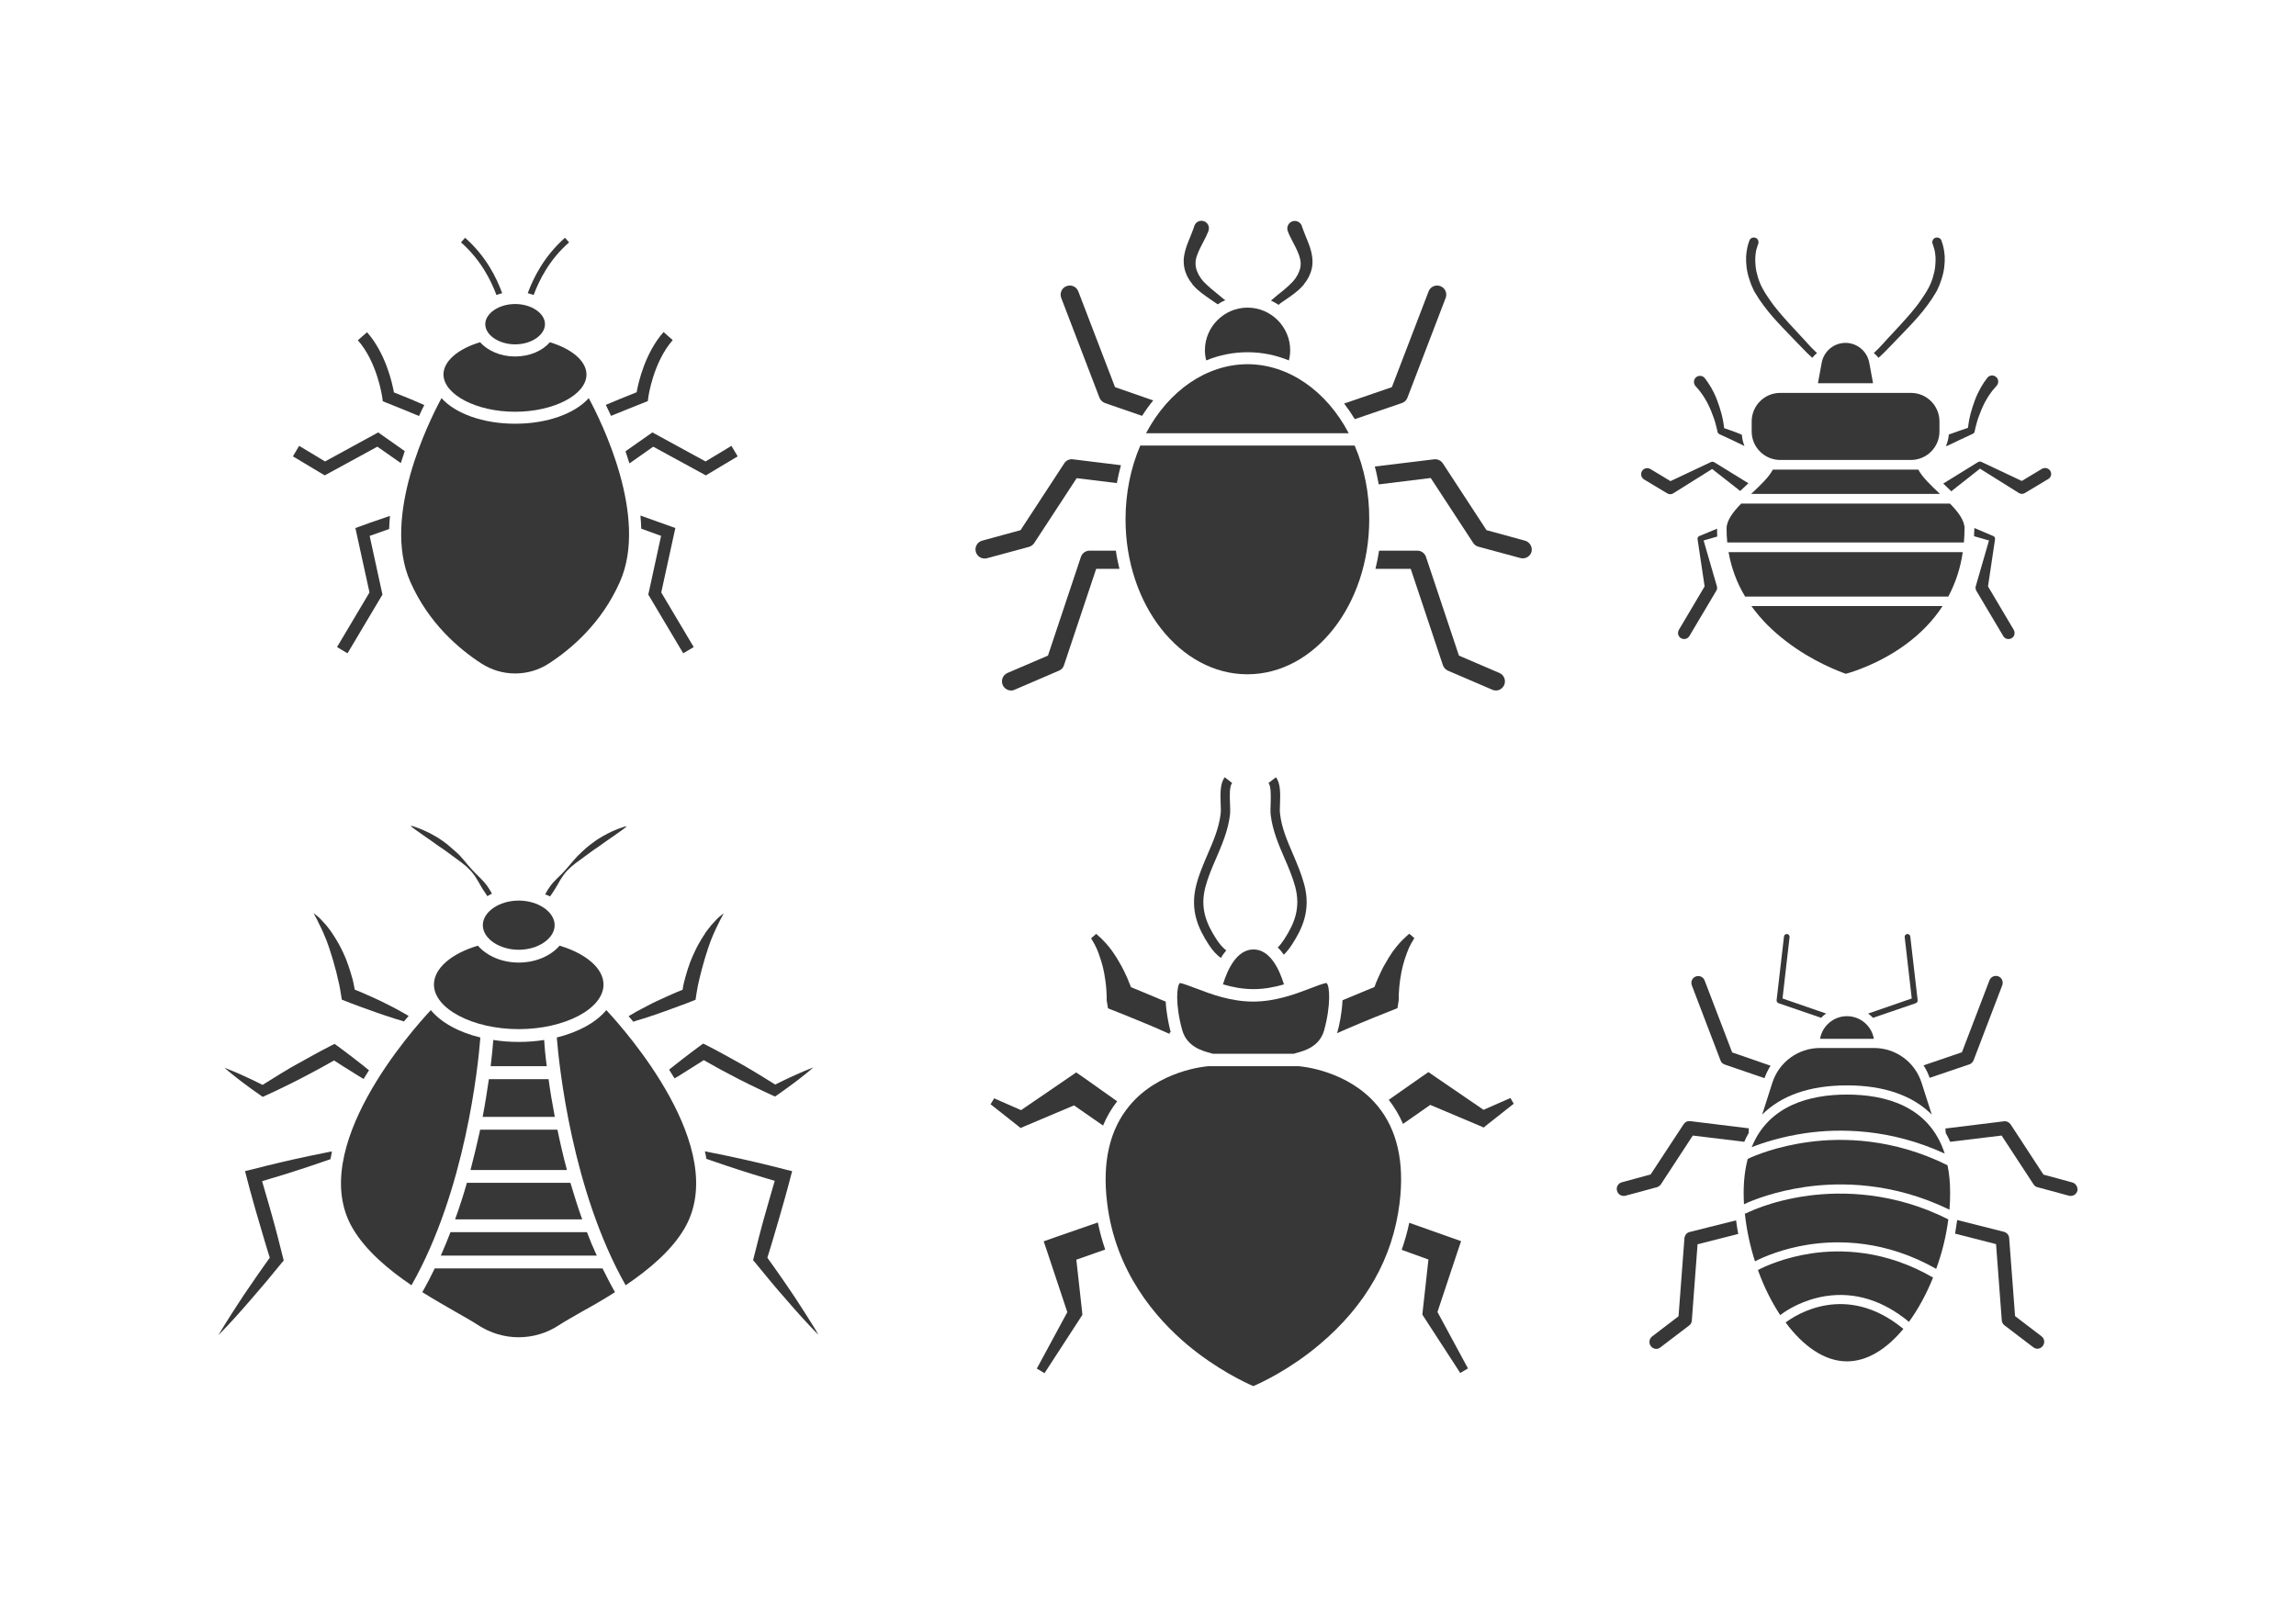 <?xml version="1.0" encoding="utf-8"?>
<!-- Generator: Adobe Illustrator 18.0.0, SVG Export Plug-In . SVG Version: 6.00 Build 0)  -->
<!DOCTYPE svg PUBLIC "-//W3C//DTD SVG 1.1//EN" "http://www.w3.org/Graphics/SVG/1.1/DTD/svg11.dtd">
<svg version="1.1" id="Layer_1" xmlns="http://www.w3.org/2000/svg" xmlns:xlink="http://www.w3.org/1999/xlink" x="0px" y="0px"
	 width="1400px" height="980px" viewBox="0 0 1400 980" enable-background="new 0 0 1400 980" xml:space="preserve">
<g>
	<g>
		<path fill="#373737" d="M283.6,145l-2.5,2.8c12.1,10.7,18.3,23.2,21.6,32.1c1.1-0.4,2.3-0.8,3.5-1.1
			C302.9,169.6,296.4,156.3,283.6,145z"/>
		<path fill="#373737" d="M347,147.8l-2.5-2.8c-12.8,11.3-19.3,24.5-22.7,33.8c1.2,0.3,2.4,0.7,3.6,1.1
			C328.7,171,334.9,158.4,347,147.8z"/>
		<path fill="#373737" d="M240.2,239.3c-1.1-6.2-5.2-24-16.4-36.7l-5.6,4.9c12,13.6,14.9,34.8,14.9,35l0.3,2.2l2,0.8
			c6.9,2.7,14.1,5.7,20.1,8.2c1.1-2.5,2.2-4.7,3.2-6.7C254.1,244.9,248.1,242.4,240.2,239.3z"/>
		<path fill="#373737" d="M230.6,263.7l-32.4,17.7l-15.8-9.5l-3.8,6.4l19.4,11.6l32.1-17.5l14.3,10c0.8-2.5,1.6-5,2.4-7.3
			L230.6,263.7z"/>
		<path fill="#373737" d="M219.8,320.9l-3.1,1.1l8.6,39.3l-19.8,33.3l6.4,3.8l21.3-35.8l-7.8-35.8c2.8-1,7.2-2.5,11.9-4.2
			c0.1-2.7,0.2-5.4,0.5-8C228.8,317.6,220.5,320.6,219.8,320.9z"/>
		<path fill="#373737" d="M393,245.4l2-0.8l0.3-2.2c0-0.2,2.9-21.3,14.9-35l-5.6-4.9c-11.2,12.7-15.3,30.5-16.4,36.7
			c-8,3.2-14.1,5.7-18.8,7.7c1,2,2.1,4.3,3.2,6.7C378.8,251.1,386.1,248.1,393,245.4z"/>
		<path fill="#373737" d="M398.3,272.4l32.1,17.5l19.4-11.6l-3.8-6.4l-15.8,9.5l-32.4-17.7l-16.4,11.5c0.8,2.4,1.6,4.8,2.4,7.4
			L398.3,272.4z"/>
		<path fill="#373737" d="M403.1,326.8l-7.8,35.8l21.3,35.8l6.4-3.8l-19.8-33.3l8.6-39.3l-3.1-1.1c-0.7-0.3-9.2-3.3-18.2-6.5
			c0.3,2.7,0.4,5.4,0.5,8C395.9,324.2,400.3,325.8,403.1,326.8z"/>
		<path fill="#373737" d="M359,242.8c-8.5,9.4-25.2,15.6-44.9,15.6c-19.6,0-36.4-6.2-44.9-15.6c-7.6,14.1-36.6,72.3-19,112
			c11.1,25.2,29.7,41,43.3,49.8c6.2,4,13.3,6.1,20.6,6.1c7.4,0,14.5-2.1,20.6-6.1c13.6-8.8,32.2-24.6,43.3-49.8
			C395.6,315.2,366.6,256.9,359,242.8z"/>
		<path fill="#373737" d="M314.1,251.1c23.6,0,43.5-10.4,43.5-22.7c0-8.3-9.1-15.7-22.3-19.7c-4.6,5.3-12.4,8.7-21.3,8.7
			c-8.8,0-16.6-3.5-21.3-8.7c-13.2,4-22.3,11.4-22.3,19.7C270.6,240.7,290.5,251.1,314.1,251.1z"/>
		<path fill="#373737" d="M314.1,210c9.9,0,18.2-5.7,18.2-12.3c0-6.7-8.3-12.3-18.2-12.3c-9.9,0-18.2,5.7-18.2,12.3
			C295.9,204.4,304.3,210,314.1,210z"/>
	</g>
	<g>
		<path fill="#373737" d="M745.7,182c-1.5-1.2-3-2.5-4.6-3.8c-1.6-1.3-3.2-2.6-4.7-4c-1.5-1.4-3-2.8-4-4.3l-0.2-0.3l0,0l-0.1-0.1
			l-0.4-0.7l-0.9-1.4l-0.5-1.2l-0.3-0.6c-0.1-0.2-0.1-0.4-0.2-0.6c-0.7-1.6-0.8-3.3-0.8-4.8c0-1.6,0.4-3.1,1-4.7
			c0.5-1.5,1.2-3,1.9-4.4c0.7-1.4,1.4-2.8,2-3.9c0.6-1.2,1.1-2.3,1.6-3.2c0.4-0.9,0.7-1.7,1-2.2c0.2-0.5,0.3-0.8,0.3-0.8
			c0-0.1,0.1-0.2,0.1-0.3c0.8-2.4-0.4-5-2.8-5.8c-2.4-0.8-5,0.4-5.8,2.8l-0.1,0.2c0,0-0.1,0.2-0.2,0.7c-0.2,0.4-0.4,1.1-0.7,1.9
			c-0.3,0.8-0.7,1.9-1.2,3.1c-0.5,1.3-1.1,2.7-1.7,4.2c-0.6,1.6-1.3,3.4-1.8,5.5c-0.5,2.1-1,4.4-0.8,7c0.1,2.5,0.7,5.1,1.8,7.4
			c0.1,0.3,0.2,0.6,0.4,0.9l0.5,0.9c0.3,0.6,0.7,1.2,1,1.7l1,1.3l0.5,0.7l0.1,0.2l0.1,0.2l0,0l0,0l0.1,0.1l0.3,0.3
			c1.6,1.9,3.4,3.4,5.2,4.8c1.8,1.4,3.6,2.6,5.3,3.8c1.5,1,3,2,4.4,3c1.5-1,3.1-1.9,4.7-2.6C746.5,182.7,746.1,182.4,745.7,182z"/>
		<path fill="#373737" d="M784,182.7c1.7-1.2,3.5-2.4,5.3-3.8c1.8-1.4,3.6-2.9,5.2-4.8l0.3-0.3l0.1-0.1l0,0l0,0l0.1-0.2l0.1-0.2
			l0.5-0.7l1-1.3c0.3-0.5,0.7-1.1,1-1.7l0.5-0.9c0.1-0.3,0.3-0.6,0.4-0.9c1.1-2.3,1.7-4.9,1.8-7.4c0.1-2.5-0.3-4.9-0.8-7
			c-0.5-2.1-1.2-3.9-1.8-5.5c-0.6-1.5-1.2-3-1.7-4.2c-0.5-1.2-0.9-2.3-1.2-3.1c-0.3-0.9-0.5-1.5-0.7-1.9c-0.2-0.4-0.2-0.7-0.2-0.7
			l-0.1-0.2c0-0.1-0.1-0.2-0.1-0.3c-1-2.3-3.7-3.4-6-2.4c-2.3,1-3.4,3.7-2.4,6c0,0,0.1,0.3,0.3,0.8c0.2,0.5,0.5,1.3,1,2.2
			c0.4,0.9,1,2,1.6,3.2c0.6,1.2,1.3,2.5,2,3.9c0.6,1.4,1.4,2.9,1.9,4.4c0.5,1.5,0.9,3.1,1,4.7c0,1.6-0.1,3.2-0.8,4.8
			c-0.1,0.2-0.1,0.4-0.2,0.6l-0.3,0.6l-0.5,1.2l-0.9,1.4l-0.4,0.7l-0.1,0.1l0,0l-0.2,0.3c-1.1,1.5-2.5,2.9-4,4.3
			c-1.5,1.4-3.1,2.7-4.7,4c-1.6,1.3-3.2,2.5-4.6,3.8c-0.5,0.4-0.9,0.8-1.4,1.2c1.6,0.8,3.2,1.6,4.6,2.6
			C780.8,184.8,782.4,183.8,784,182.7z"/>
		<path fill="#373737" d="M679.9,236.1l-22.4-58.4c-1.1-2.9-4.3-4.3-7.2-3.2c-2.9,1.1-4.3,4.3-3.2,7.2l23.3,60.8
			c0.6,1.5,1.8,2.7,3.4,3.3l22.6,7.8c2.1-3.3,4.4-6.5,6.8-9.4L679.9,236.1z"/>
		<path fill="#373737" d="M654.2,280.1c-2.1-0.3-4.2,0.7-5.3,2.5l-26.6,40.7l-23.4,6.4c-3,0.8-4.7,3.9-3.9,6.8
			c0.7,2.5,2.9,4.1,5.4,4.1c0.5,0,1-0.1,1.5-0.2l25.5-6.9c1.3-0.4,2.5-1.2,3.2-2.3l25.9-39.6l24.5,3c0.7-3.7,1.5-7.3,2.5-10.9
			L654.2,280.1z"/>
		<path fill="#373737" d="M664.4,335.8c-2.4,0-4.5,1.5-5.3,3.8L639,399.8l-24.7,10.6c-2.8,1.2-4.1,4.5-2.9,7.3
			c0.9,2.1,3,3.4,5.1,3.4c0.7,0,1.5-0.1,2.2-0.5l27-11.6c1.5-0.6,2.6-1.8,3.1-3.4l19.6-58.7h14.2c-0.9-3.6-1.7-7.4-2.2-11.1H664.4z"
			/>
		<path fill="#373737" d="M854.8,245.8c1.6-0.5,2.8-1.7,3.4-3.3l23.3-60.8c1.1-2.9-0.3-6.1-3.2-7.2c-2.9-1.1-6.1,0.3-7.2,3.2
			l-22.4,58.4l-29.1,10c2.3,3,4.5,6.2,6.5,9.5L854.8,245.8z"/>
		<path fill="#373737" d="M929.8,329.7l-23.4-6.4l-26.6-40.7c-1.2-1.8-3.2-2.7-5.3-2.5l-36.2,4.4c1,3.6,1.7,7.2,2.4,10.9l31.7-3.9
			l25.9,39.6c0.7,1.1,1.9,2,3.2,2.3l25.5,6.9c0.5,0.1,1,0.2,1.5,0.2c2.5,0,4.7-1.6,5.4-4.1C934.5,333.5,932.8,330.5,929.8,329.7z"/>
		<path fill="#373737" d="M860.2,346.9l19.6,58.7c0.5,1.5,1.6,2.7,3.1,3.4l27,11.6c0.7,0.3,1.5,0.5,2.2,0.5c2.2,0,4.2-1.3,5.1-3.4
			c1.2-2.8-0.1-6.1-2.9-7.3l-24.7-10.6l-20.1-60.2c-0.8-2.3-2.9-3.8-5.3-3.8h-23.3c-0.6,3.8-1.3,7.5-2.2,11.1H860.2z"/>
		<path fill="#373737" d="M785.9,219.8c0.5-2,0.8-4.1,0.8-6.2c0-14.3-11.7-26-26-26c-14.3,0-26,11.7-26,26c0,2.2,0.3,4.2,0.8,6.2
			c8-3.3,16.5-5,25.2-5S777.9,216.5,785.9,219.8z"/>
		<path fill="#373737" d="M698.8,264.2h123.6c-13.7-26.1-37-42.1-61.8-42.1C735.8,222.2,712.6,238.1,698.8,264.2z"/>
		<path fill="#373737" d="M826,271.7H695.3c-5.9,13.7-9,29.2-9,45c0,52.1,33.3,94.5,74.3,94.5c41,0,74.3-42.4,74.3-94.5
			C835,300.9,831.9,285.4,826,271.7z"/>
	</g>
	<g>
		<g>
			<path fill="#373737" d="M1107.4,214.8c-1.6-1.5-3.3-3.2-5-5.1c-0.9-1-1.8-2-2.7-3c-0.9-1-1.9-2-2.9-3.1c-3.9-4.2-8-8.6-11.9-13.2
				c-1.9-2.3-3.8-4.6-5.4-7c-1.7-2.4-3.3-4.8-4.6-7.2c-0.3-0.6-0.6-1.1-0.9-1.7c-0.3-0.6-0.5-1.2-0.8-1.8c-0.2-0.6-0.5-1.2-0.7-1.8
				c-0.2-0.6-0.4-1.2-0.6-1.8c-0.7-2.3-1.2-4.6-1.4-6.7c-0.2-2.1-0.3-4-0.2-5.7c0.1-1.7,0.4-3.1,0.6-4.3c0.3-1.1,0.6-2,0.8-2.6
				c0.2-0.6,0.3-0.9,0.3-0.9l0.1-0.2c0,0,0,0,0,0c0.5-1.5-0.2-3.2-1.7-3.7c-1.5-0.5-3.2,0.2-3.7,1.7c0,0-0.1,0.4-0.4,1.2
				c-0.3,0.7-0.6,1.9-0.9,3.3c-0.3,1.4-0.6,3.2-0.7,5.2c-0.1,2,0,4.3,0.3,6.7c0.3,2.4,0.9,5,1.8,7.6c0.2,0.7,0.5,1.3,0.7,2
				c0.2,0.7,0.5,1.3,0.8,2c0.3,0.7,0.6,1.3,0.9,2c0.3,0.7,0.7,1.4,1.1,2c1.5,2.6,3.2,5.1,5,7.5c1.8,2.5,3.8,4.9,5.8,7.2
				c4.1,4.7,8.4,9,12.3,13.1c1,1,2,2,2.9,3c0.9,1,1.9,2,2.8,2.9c1.8,1.9,3.6,3.7,5.4,5.3c0.2,0.2,0.4,0.3,0.6,0.5
				c0.8-1.1,1.8-2,2.8-2.9C1107.9,215.2,1107.7,215,1107.4,214.8z"/>
			<path fill="#373737" d="M1143.1,214.8c1.6-1.5,3.3-3.2,5-5.1c0.9-1,1.8-2,2.7-3c0.9-1,1.9-2,2.9-3.1c3.9-4.2,8-8.6,11.9-13.2
				c1.9-2.3,3.8-4.6,5.4-7c1.7-2.4,3.3-4.8,4.6-7.2c0.3-0.6,0.6-1.1,0.9-1.7c0.3-0.6,0.5-1.2,0.8-1.8c0.2-0.6,0.5-1.2,0.7-1.8
				c0.2-0.6,0.4-1.2,0.6-1.8c0.7-2.3,1.2-4.6,1.4-6.7c0.2-2.1,0.3-4,0.2-5.7c-0.1-1.7-0.4-3.1-0.6-4.3c-0.3-1.1-0.6-2-0.8-2.6
				c-0.2-0.6-0.3-0.9-0.3-0.9l-0.1-0.2c0,0,0,0,0,0c-0.5-1.5,0.2-3.2,1.7-3.7c1.5-0.5,3.2,0.2,3.7,1.7c0,0,0.1,0.4,0.4,1.2
				c0.3,0.7,0.6,1.9,0.9,3.3c0.3,1.4,0.6,3.2,0.7,5.2c0.1,2,0,4.3-0.3,6.7c-0.3,2.4-0.9,5-1.8,7.6c-0.2,0.7-0.5,1.3-0.7,2
				c-0.2,0.7-0.5,1.3-0.8,2c-0.3,0.7-0.6,1.3-0.9,2c-0.3,0.7-0.7,1.4-1.1,2c-1.5,2.6-3.2,5.1-5,7.5c-1.8,2.5-3.8,4.9-5.8,7.2
				c-4.1,4.7-8.4,9-12.3,13.1c-1,1-2,2-2.9,3c-0.9,1-1.9,2-2.8,2.9c-1.8,1.9-3.6,3.7-5.4,5.3c-0.2,0.2-0.4,0.3-0.6,0.5
				c-0.8-1.1-1.8-2-2.8-2.9C1142.6,215.2,1142.8,215,1143.1,214.8z"/>
		</g>
		<path fill="#373737" d="M1142.1,233.7l-2.3-12.5c-1.3-7-7.4-12.1-14.5-12.1s-13.2,5.1-14.5,12.1l-2.3,12.5H1142.1z"/>
		<path fill="#373737" d="M1189,271.1c4.6-2.2,9.2-4.4,13.8-6.5l0.2-0.1c0.6-0.3,1.1-0.9,1.1-1.6v0c0.1-0.6,0.3-1.2,0.4-1.9
			c0.2-0.6,0.3-1.3,0.5-1.9c0.3-1.3,0.7-2.5,1.1-3.8c0.2-0.6,0.4-1.2,0.7-1.9c0.2-0.6,0.5-1.2,0.7-1.8c0.2-0.6,0.5-1.2,0.7-1.8
			c0.3-0.6,0.5-1.2,0.8-1.8l0.8-1.7l0.9-1.7c0.3-0.6,0.6-1.1,1-1.7c0.3-0.5,0.6-1.1,1-1.6l1.1-1.6c0.4-0.5,0.8-1,1.1-1.5
			c0.4-0.5,0.8-1,1.2-1.4l1.2-1.4l0.2-0.2c0.1-0.1,0.2-0.2,0.2-0.3c1.2-1.6,0.9-4-0.8-5.2c-1.6-1.2-4-0.9-5.2,0.8l-1.3,1.8
			c-0.5,0.6-0.9,1.2-1.2,1.8c-0.4,0.6-0.8,1.2-1.2,1.9l-1,1.9c-0.4,0.6-0.6,1.3-1,1.9c-0.3,0.6-0.6,1.3-0.9,2l-0.8,2l-0.7,2
			c-0.3,0.7-0.5,1.3-0.7,2c-0.2,0.7-0.4,1.3-0.6,2c-0.2,0.7-0.4,1.3-0.6,2c-0.2,0.7-0.3,1.4-0.5,2c-0.3,1.4-0.6,2.7-0.8,4.1
			c-0.1,0.7-0.2,1.4-0.3,2.1c0,0.3-0.1,0.6-0.1,0.9c-3.9,1.3-7.8,2.7-11.7,4.1c-0.2,2.5-0.8,4.9-1.8,7.1
			C1187.4,271.9,1188.2,271.5,1189,271.1z"/>
		<path fill="#373737" d="M1250.2,287.2c-1-1.7-3.3-2.3-5.1-1.3l-12.3,7.4l-24.6-11.6l0,0c-0.6-0.3-1.4-0.3-2.1,0.1l-21.2,13.1
			c0.5,0.5,1.1,1,1.6,1.5c1.1,1,2.2,2.1,3.3,3.2l17.5-13.8l23.8,14.9c1,0.6,2.4,0.7,3.5,0l0.2-0.1l14-8.4
			C1250.7,291.2,1251.2,288.9,1250.2,287.2z"/>
		<path fill="#373737" d="M1203.7,327l9.1,2.6l-8.1,28c-0.2,0.8-0.1,1.7,0.3,2.5l0.1,0.2l16.4,27.6c1,1.8,3.3,2.3,5.1,1.3
			s2.3-3.3,1.3-5.1l-15.7-26.5l4.3-28.8c0.1-0.8-0.3-1.6-1.1-1.9l-11.5-4.9c0,0.1,0,0.1,0,0.2C1203.8,323.8,1203.7,325.4,1203.7,327
			z"/>
		<path fill="#373737" d="M1051.3,261.1c0-0.3-0.1-0.6-0.1-0.9c-0.1-0.7-0.2-1.4-0.3-2.1c-0.2-1.4-0.5-2.7-0.8-4.1
			c-0.2-0.7-0.3-1.4-0.5-2c-0.2-0.7-0.4-1.4-0.6-2c-0.2-0.7-0.4-1.3-0.6-2c-0.2-0.7-0.4-1.3-0.7-2l-0.7-2l-0.8-2
			c-0.3-0.7-0.6-1.3-0.9-2c-0.3-0.6-0.6-1.3-1-1.9l-1-1.9c-0.4-0.6-0.8-1.2-1.2-1.9c-0.4-0.6-0.8-1.2-1.2-1.8l-1.3-1.8
			c-1.2-1.6-3.5-2-5.2-0.8c-1.6,1.2-2,3.5-0.8,5.2c0.1,0.1,0.1,0.2,0.2,0.3l0.2,0.2l1.2,1.4c0.4,0.4,0.8,0.9,1.2,1.4
			c0.4,0.5,0.8,1,1.1,1.5l1.1,1.6c0.4,0.5,0.7,1.1,1,1.6c0.3,0.5,0.7,1.1,1,1.7l0.9,1.7l0.8,1.7c0.3,0.6,0.5,1.2,0.8,1.8
			c0.3,0.6,0.5,1.2,0.7,1.8c0.2,0.6,0.5,1.2,0.7,1.8c0.2,0.6,0.4,1.2,0.7,1.9c0.4,1.2,0.8,2.5,1.1,3.8c0.2,0.6,0.3,1.3,0.5,1.9
			c0.2,0.6,0.3,1.3,0.4,1.9v0c0.1,0.7,0.5,1.3,1.1,1.6l0.2,0.1c4.6,2.1,9.3,4.3,13.8,6.5c0.5,0.2,1,0.5,1.4,0.7
			c-0.9-2.2-1.4-4.5-1.6-6.9C1058.6,263.6,1054.9,262.3,1051.3,261.1z"/>
		<path fill="#373737" d="M1066.1,294.7l-20.8-12.8c-0.7-0.4-1.4-0.4-2.1-0.1l0,0l-24.6,11.6l-12.3-7.4c-1.8-1-4-0.5-5.1,1.3
			c-1,1.7-0.5,4,1.3,5.1l14,8.4l0.2,0.1c1.1,0.7,2.5,0.6,3.5,0l23.8-14.9l17.1,13.4c1-0.9,2-1.9,3-2.8
			C1064.8,295.9,1065.4,295.3,1066.1,294.7z"/>
		<path fill="#373737" d="M1036.2,326.9c-0.8,0.3-1.2,1.1-1.1,1.9l4.3,28.8l-15.7,26.5c-1,1.8-0.5,4,1.3,5.1c1.8,1,4,0.5,5.1-1.3
			l16.4-27.6l0.1-0.2c0.5-0.8,0.5-1.7,0.3-2.5l-8.1-28l8.3-2.4c-0.1-1.6-0.1-3.2-0.1-4.8L1036.2,326.9z"/>
		<path fill="#373737" d="M1061.7,307.1c-4.9,5-8.9,10.3-8.9,15.1c0,2.9,0.1,5.8,0.4,8.6h144.3c0.2-2.8,0.4-5.7,0.4-8.6
			c0-4.9-4-10.1-8.9-15.1H1061.7z"/>
		<path fill="#373737" d="M1196.8,336.7H1054c1.7,9.6,5,18.7,10.1,27.1H1188C1192.4,355.5,1195.4,346.5,1196.8,336.7z"/>
		<path fill="#373737" d="M1068,369.7c5.6,7.8,12.7,15,21.4,21.6c16.1,12.3,32.4,18.3,36.1,19.6c3.7-1,20-5.9,36.1-17.6
			c9.5-6.9,17.1-14.8,22.9-23.7H1068z"/>
		<path fill="#373737" d="M1067.8,301.2h115.1c-0.1-0.1-0.3-0.2-0.4-0.4c-5.2-4.9-10.2-9.6-12.8-14.4h-4.5h-79.7h-4.5
			c-2.5,4.7-7.5,9.4-12.8,14.4C1068.1,300.9,1067.9,301,1067.8,301.2z"/>
		<path fill="#373737" d="M1085.5,280.5h79.7c9.6,0,17.4-7.8,17.4-17.4V257c0-9.6-7.8-17.4-17.4-17.4h-79.7
			c-9.6,0-17.4,7.8-17.4,17.4v6.1C1068.1,272.7,1075.9,280.5,1085.5,280.5z"/>
	</g>
	<g>
		<path fill="#373737" d="M741.8,572.9c-6.5-10-10.1-19.3-6.8-32c1.6-6,4.1-11.9,6.6-17.6c3.6-8.4,7.3-17,8.4-26.5
			c0.2-2,0.1-4.4,0-7.1c-0.2-4.3-0.4-10.2,1.3-12.2l-4.5-3.5c-2.9,3.7-2.7,10.2-2.5,16c0.1,2.4,0.2,4.7,0,6.2
			c-1,8.7-4.4,16.6-8,24.9c-2.5,5.9-5.2,12-6.8,18.4c-4.1,15.6,1.2,26.8,7.5,36.5c2.5,3.9,4.9,6.3,7.4,8.2c1-1.6,2.1-3.2,3.3-4.6
			C745.8,578.1,743.9,576.1,741.8,572.9z"/>
		<path fill="#373737" d="M782.8,582.2c1.7-1.6,3.3-3.6,5-6.2c6.3-9.7,11.6-20.9,7.5-36.5c-1.7-6.4-4.3-12.5-6.8-18.4
			c-3.6-8.3-7-16.2-8-24.9c-0.2-1.6-0.1-3.8,0-6.2c0.2-5.7,0.4-12.3-2.5-16l-4.5,3.5c1.6,2.1,1.4,7.9,1.3,12.2
			c-0.1,2.6-0.2,5.1,0,7.1c1.1,9.5,4.8,18.2,8.4,26.5c2.5,5.7,5,11.6,6.6,17.6c3.3,12.7-0.3,22-6.8,32c-1.4,2.1-2.6,3.7-3.9,4.9
			C780.5,579.1,781.7,580.6,782.8,582.2z"/>
		<path fill="#373737" d="M816.4,629.6c1.4-0.6,2.8-1.3,4.3-1.9c2.9-1.3,5.9-2.5,8.9-3.8l9-3.7l9-3.6l4.5-1.8l0.8-5v0
			c0-0.1,0-0.3,0-0.5c0-0.2,0-0.4,0-0.6c0-0.4,0-0.8,0-1.2c0-0.8,0-1.6,0.1-2.4c0.1-1.6,0.2-3.2,0.4-4.9c0.1-0.8,0.2-1.6,0.3-2.4
			c0.1-0.8,0.2-1.6,0.4-2.4c0.1-0.8,0.3-1.6,0.4-2.4c0.2-0.8,0.3-1.6,0.5-2.4l0.6-2.4l0.7-2.4c0.2-0.8,0.5-1.6,0.8-2.4
			c0.3-0.8,0.5-1.6,0.8-2.3l0.9-2.3c0.3-0.8,0.7-1.5,1.1-2.3c0.4-0.8,0.7-1.5,1.2-2.2l1.3-2.2l-3.1-2.7l-2,1.8
			c-0.7,0.6-1.3,1.3-2,1.9c-0.6,0.7-1.3,1.3-1.9,2l-1.8,2.1c-0.6,0.7-1.1,1.5-1.7,2.2c-0.6,0.7-1.1,1.5-1.6,2.3l-1.5,2.3l-1.4,2.4
			c-0.5,0.8-0.9,1.6-1.4,2.4c-0.5,0.8-0.9,1.6-1.3,2.5c-0.4,0.8-0.9,1.7-1.2,2.5c-0.4,0.8-0.8,1.7-1.2,2.6c-0.8,1.7-1.5,3.5-2.1,5.2
			c0,0.1-0.1,0.2-0.1,0.3l-5.6,2.3l-9.1,3.8c-1.6,0.7-3.2,1.3-4.8,2c-0.3,7.2-1.8,14.9-3.3,20.1C815.4,630,815.9,629.8,816.4,629.6z
			"/>
		<path fill="#373737" d="M921,669.6l-16.4,7.2l-29.4-20.1l-4.2-2.9l-4.8,3.3l-19.4,13.6c3.5,4.5,6.4,9.4,8.7,14.7l16.6-11.6
			l29.6,12.5l3,1.3l1.7-1.4l16.6-13.1L921,669.6z"/>
		<path fill="#373737" d="M871,768.1l-3.5,31.6l-0.2,2l0.7,1.1l22.4,34.5l4.7-2.8l-18.6-34.4l12-36.1l2.4-7.1l-7.9-2.8l-23.7-8.4
			c-1.2,5.8-2.8,11.2-4.6,16.5L871,768.1z"/>
		<path fill="#373737" d="M704.3,608.1l-9.1-3.8l-5.6-2.3c0-0.1-0.1-0.2-0.1-0.3c-0.7-1.8-1.4-3.5-2.1-5.2c-0.4-0.9-0.8-1.7-1.2-2.6
			c-0.4-0.9-0.8-1.7-1.2-2.5c-0.4-0.8-0.9-1.7-1.3-2.5c-0.5-0.8-0.9-1.6-1.4-2.4l-1.4-2.4l-1.5-2.3c-0.5-0.8-1.1-1.5-1.6-2.3
			c-0.6-0.7-1.1-1.5-1.7-2.2l-1.8-2.1c-0.6-0.7-1.3-1.4-1.9-2c-0.6-0.7-1.3-1.3-2-1.9l-2-1.8l-3.1,2.7l1.3,2.2
			c0.4,0.7,0.8,1.5,1.2,2.2c0.4,0.8,0.7,1.5,1.1,2.3l0.9,2.3c0.3,0.8,0.6,1.6,0.8,2.3c0.3,0.8,0.5,1.6,0.8,2.4l0.7,2.4l0.6,2.4
			c0.2,0.8,0.3,1.6,0.5,2.4c0.2,0.8,0.3,1.6,0.4,2.4c0.1,0.8,0.3,1.6,0.4,2.4c0.1,0.8,0.2,1.6,0.3,2.4c0.2,1.6,0.3,3.2,0.4,4.9
			c0,0.8,0.1,1.6,0.1,2.4c0,0.4,0,0.8,0,1.2c0,0.2,0,0.4,0,0.6c0,0.2,0,0.4,0,0.5l0,0l0.8,5l4.5,1.8l9,3.6l9,3.7
			c3,1.2,6,2.5,8.9,3.8c1.5,0.6,2.9,1.3,4.3,1.9c0.7,0.3,1.4,0.6,1.9,0.9l0.4,0.2c0.1,0.1,0.3,0.1,0.3,0.2l0.1,0l0,0
			c-0.2-0.1-0.3-0.2-0.5-0.3c-0.3-0.2-0.6-0.5-0.8-0.8c0-0.1,0,0,0,0l0,0l0.1,0.1l0.1,0.1l0.9-0.8c-1.3-5-2.7-12-3-18.5
			C708.4,609.8,706.3,609,704.3,608.1z"/>
		<path fill="#373737" d="M661,657.3l-4.8-3.3l-4.2,2.9l-29.4,20.1l-16.4-7.2l-2.2,3.6l16.6,13.1l1.7,1.4l3-1.3l29.6-12.5l17.7,12.3
			c2.2-5.4,5.1-10.3,8.6-14.8L661,657.3z"/>
		<path fill="#373737" d="M644.3,754.2l-7.9,2.8l2.4,7.1l12,36.1l-18.6,34.4l4.7,2.8l22.4-34.5l0.7-1.1l-0.2-2l-3.5-31.6l17.6-6.2
			c-1.8-5.2-3.3-10.7-4.5-16.5L644.3,754.2z"/>
		<path fill="#373737" d="M745.7,600.3c5.8,1.7,12,2.9,18.6,2.9c6.6,0,12.9-1.2,18.6-2.9c-2.9-9.5-8.6-21.3-18.6-21.3
			C754.3,579,748.6,590.8,745.7,600.3z"/>
		<path fill="#373737" d="M737.8,642.1c0.7,0.2,1.2,0.3,1.7,0.5l24.6,0c0,0,0,0,0,0l0.1,0l0.1,0c0,0,0,0,0,0l24.6,0
			c0.5-0.2,1-0.3,1.7-0.5c4.5-1.2,14-3.7,16.8-13.8c4.3-15.6,3.4-27.7,1.4-28.8c-0.1,0-0.2,0-0.4,0c-2.5,0.6-5.8,1.8-9.6,3.3
			c-8.9,3.4-21.1,8-34.7,8c-13.6,0-25.8-4.6-34.7-8c-3.8-1.4-7.1-2.7-9.6-3.3c-0.2,0-0.3,0-0.3,0c-2,1.1-3,13.2,1.4,28.8
			C723.8,638.4,733.3,640.9,737.8,642.1z"/>
		<path fill="#373737" d="M839.8,674.2c-17.8-21.4-46.2-23.9-48-24h-55c-1.9,0.1-30.4,2.7-48.1,24.1c-12.1,14.5-16.7,34.5-13.6,59.4
			c5.1,41.8,29.4,70,48.9,86.4c18.1,15.1,35.4,23.1,40.2,25.2c4.9-2.1,22.4-10.2,40.4-25.4c28.3-23.8,44.7-52.8,48.8-86.2
			C856.5,708.7,851.9,688.7,839.8,674.2z"/>
	</g>
	<g>
		<path fill="#373737" d="M1056.2,641.8l-16.8-43.9c-0.8-2.2-3.3-3.2-5.4-2.4c-2.2,0.8-3.2,3.3-2.4,5.4l17.5,45.8
			c0.4,1.2,1.4,2.1,2.6,2.5l24.2,8.3c1-2.7,2.2-5.2,3.7-7.6L1056.2,641.8z"/>
		<path fill="#373737" d="M1066.4,688.1l-35.8-4.4c-1.6-0.2-3.1,0.5-4,1.9l-20.1,30.6l-17.6,4.8c-2.2,0.6-3.6,2.9-2.9,5.2
			c0.5,1.9,2.2,3.1,4,3.1c0.4,0,0.7,0,1.1-0.1l19.2-5.2c1-0.3,1.8-0.9,2.4-1.7l19.5-29.8l31.4,3.8c0.8-1.9,1.7-3.7,2.7-5.4
			C1066.2,689.9,1066.2,689,1066.4,688.1z"/>
		<path fill="#373737" d="M1030.3,751.3c-1.8,0.4-3,2-3.2,3.8l-3.6,47.6l-16.1,12.3c-1.8,1.4-2.2,4-0.8,5.9c0.8,1.1,2.1,1.7,3.3,1.7
			c0.9,0,1.8-0.3,2.5-0.9l17.6-13.4c1-0.7,1.5-1.8,1.6-3l3.5-46.5l24.8-6.3c-0.5-2.8-1-5.6-1.3-8.3L1030.3,751.3z"/>
		<path fill="#373737" d="M1113.5,618.1l-26.6-9.2l4.3-37.4c0.1-1-0.6-1.8-1.5-1.9c-1-0.1-1.8,0.6-1.9,1.5l-4.5,38.8
			c-0.1,0.8,0.4,1.6,1.2,1.9l26,8.9C1111.3,619.7,1112.4,618.8,1113.5,618.1z"/>
		<path fill="#373737" d="M1200.8,649.1c1.2-0.4,2.1-1.3,2.6-2.5l17.5-45.8c0.8-2.2-0.3-4.6-2.4-5.4c-2.2-0.8-4.6,0.3-5.4,2.4
			l-16.8,43.9l-23.4,8c1.5,2.3,2.8,4.9,3.7,7.6L1200.8,649.1z"/>
		<path fill="#373737" d="M1263.6,721.1l-17.6-4.8l-20-30.6c-0.9-1.3-2.4-2.1-4-1.9l-35.8,4.4c0.1,0.9,0.2,1.8,0.2,2.7
			c1,1.7,1.9,3.5,2.7,5.4l31.4-3.8l19.5,29.8c0.6,0.9,1.4,1.5,2.4,1.7l19.2,5.2c0.4,0.1,0.7,0.1,1.1,0.1c1.8,0,3.5-1.2,4-3.1
			C1267.1,724,1265.8,721.7,1263.6,721.1z"/>
		<path fill="#373737" d="M1217.1,758.7l3.5,46.5c0.1,1.2,0.7,2.3,1.6,3l17.6,13.4c0.8,0.6,1.7,0.9,2.5,0.9c1.3,0,2.5-0.6,3.3-1.7
			c1.4-1.8,1.1-4.5-0.8-5.9l-16.1-12.3l-3.6-47.6c-0.1-1.8-1.4-3.3-3.2-3.8l-28.5-7.2c-0.4,2.8-0.8,5.5-1.3,8.3L1217.1,758.7z"/>
		<path fill="#373737" d="M1142.1,620.7l26-8.9c0.8-0.3,1.3-1,1.2-1.9l-4.5-38.8c-0.1-1-1-1.6-1.9-1.5c-1,0.1-1.6,1-1.5,1.9
			l4.3,37.4l-26.6,9.2C1140.1,618.8,1141.1,619.7,1142.1,620.7z"/>
		<path fill="#373737" d="M1142.6,633.5c-1.3-7.8-8.2-13.8-16.4-13.8c-8.2,0-15.1,6-16.4,13.8H1142.6z"/>
		<path fill="#373737" d="M1126.2,661.9c22.6,0,40.1,6.2,51.7,17.8l-6.2-19.4c-4.1-12.7-15.7-21.2-29.1-21.2h-32.8
			c-13.3,0-25,8.5-29.1,21.2l-6.2,19.4C1086.2,668,1103.6,661.9,1126.2,661.9z"/>
		<path fill="#373737" d="M1104.3,764.4c-16,2.4-27.9,7.7-32.4,10.1c3.6,10,8.2,19.3,13.6,27.5c4.3-3.4,14.4-9.5,27.7-11.6
			c17.7-2.7,34.8,2.5,50.8,15.7c5.7-7.8,10.7-17.1,14.7-27C1149.4,762.1,1122.1,761.7,1104.3,764.4z"/>
		<path fill="#373737" d="M1160.6,810.4c-35.1-28.9-66-8.3-71.8-3.9c10.6,14.3,23.6,23.7,37.4,23.7
			C1138.7,830.2,1150.6,822.5,1160.6,810.4z"/>
		<path fill="#373737" d="M1188.7,737.7c0.3-3.4,0.4-6.8,0.4-10.1c0-6.3-0.5-11.9-1.6-17c-33.2-16.5-64.2-16.9-84.4-14.2
			c-19.6,2.6-32.9,8.2-37.4,10.3c-1.6,6-2.5,13-2.5,20.9c0,2.2,0.1,4.5,0.2,6.8c5.8-2.8,19.4-8,37.6-10.6
			C1122.1,720.8,1154.2,720.9,1188.7,737.7z"/>
		<path fill="#373737" d="M1188,743.6c-33.4-16.8-64.6-17.1-84.9-14.5c-24.4,3.2-39,11.1-39.1,11.2c0.2-0.1,0.2-0.2,0.3-0.2
			l-0.4-0.4c1,9.8,3.1,19.8,6.2,29.5c5.6-2.9,17.1-7.7,32-10.1c18.8-3,47.6-2.9,78.5,14.7C1184.2,764,1186.7,753.7,1188,743.6z"/>
		<path fill="#373737" d="M1126.2,667.5c-22.2,0-47.7,6.3-58.1,32.1c7-2.8,18.6-6.5,33-8.6c20.4-2.9,51.3-2.9,84.7,12.5
			C1176.4,674.4,1149.5,667.5,1126.2,667.5z"/>
	</g>
	<g>
		<path fill="#373737" d="M300,545c-0.9-1.6-1.9-3.3-3.1-5c-1.3-1.7-2.8-3.3-4.4-4.9c-1.6-1.6-3.3-3.2-4.9-5
			c-1.6-1.8-3.2-3.6-4.7-5.5c-0.8-0.9-1.6-1.8-2.4-2.7c-0.8-0.9-1.7-1.7-2.6-2.5c-1.8-1.6-3.6-3.1-5.3-4.6c-0.9-0.7-1.8-1.4-2.7-2
			c-0.9-0.6-1.8-1.2-2.7-1.8c-1.8-1.1-3.5-2-5.1-2.9c-1.6-0.8-3.1-1.5-4.5-2.1c-1.4-0.6-2.6-1-3.6-1.4c-2-0.7-3.2-1-3.2-1l-0.2,0.3
			c0,0,0.9,0.8,2.6,2c0.9,0.6,1.9,1.4,3.1,2.2c1.2,0.8,2.5,1.8,4,2.8c0.7,0.5,1.5,1,2.3,1.6c0.8,0.6,1.6,1.1,2.4,1.7
			c0.8,0.6,1.7,1.2,2.5,1.8c0.9,0.6,1.8,1.2,2.7,1.8c1.8,1.3,3.7,2.6,5.5,4c1.8,1.4,3.8,2.7,5.7,4.2c1.9,1.4,3.7,3,5.3,4.7
			c1.6,1.7,3,3.6,4.1,5.5c1.2,1.9,2.2,3.8,3.2,5.5c1.1,1.7,2.2,3.3,3.1,4.7c0,0,0,0.1,0.1,0.1c0.9-0.6,1.9-1.1,2.9-1.6
			C300,545.1,300,545,300,545z"/>
		<path fill="#373737" d="M335.4,546.7c1-1.5,2.1-3,3.1-4.7c1.1-1.7,2.1-3.6,3.2-5.5c1.2-1.9,2.5-3.8,4.1-5.5
			c1.6-1.7,3.4-3.3,5.3-4.7c1.9-1.4,3.9-2.8,5.7-4.2c1.9-1.4,3.7-2.7,5.5-4c0.9-0.6,1.8-1.2,2.7-1.8c0.9-0.6,1.7-1.2,2.5-1.8
			c0.8-0.6,1.6-1.1,2.4-1.7c0.8-0.6,1.5-1.1,2.3-1.6c1.4-1,2.8-2,4-2.8c1.2-0.8,2.2-1.6,3.1-2.2c1.7-1.2,2.6-2,2.6-2l-0.2-0.3
			c0,0-1.2,0.3-3.2,1c-1,0.3-2.2,0.8-3.6,1.4c-1.4,0.5-2.9,1.3-4.5,2.1c-1.6,0.8-3.3,1.8-5.1,2.9c-0.9,0.6-1.8,1.1-2.7,1.8
			c-0.9,0.6-1.8,1.3-2.7,2c-1.8,1.4-3.6,2.9-5.3,4.6c-0.9,0.8-1.7,1.7-2.6,2.5c-0.8,0.9-1.6,1.8-2.4,2.7c-1.6,1.9-3.1,3.7-4.7,5.5
			c-1.6,1.8-3.2,3.4-4.9,5c-1.6,1.6-3.2,3.2-4.4,4.9c-1.3,1.7-2.3,3.4-3.1,5c0,0.1-0.1,0.1-0.1,0.2
			C333.5,545.7,334.4,546.2,335.4,546.7C335.3,546.8,335.4,546.7,335.4,546.7z"/>
		<path fill="#373737" d="M248.9,619.4c-0.9-0.6-1.9-1.1-2.8-1.6c-0.9-0.5-1.9-1.1-2.8-1.6c-1.9-1.1-3.8-2-5.7-3
			c-1.9-1-3.9-1.9-5.8-2.9c-1.9-0.9-3.9-1.8-5.9-2.7c-2-0.9-3.9-1.7-5.9-2.6c-1.2-0.5-2.4-1-3.7-1.5c-0.1-0.4-0.1-0.7-0.2-1.1
			c-0.2-1.2-0.5-2.3-0.7-3.5c-0.2-1.2-0.6-2.3-0.9-3.4c-0.3-1.1-0.7-2.3-1-3.4c-0.3-1.1-0.8-2.2-1.1-3.3c-0.4-1.1-0.8-2.2-1.2-3.3
			c-0.4-1.1-0.9-2.2-1.4-3.3c-0.5-1.1-0.9-2.2-1.5-3.2c-0.5-1.1-1.1-2.1-1.6-3.1l-1.8-3.1c-0.6-1-1.3-2-1.9-3c-0.7-1-1.3-2-2-2.9
			l-2.2-2.8c-0.8-0.9-1.6-1.7-2.4-2.6l-1.2-1.3c-0.4-0.4-0.9-0.8-1.3-1.2c-0.9-0.7-1.8-1.5-2.7-2.2c0.5,1.1,1.1,2.1,1.6,3.1
			c0.3,0.5,0.6,1,0.8,1.5l0.7,1.5c0.5,1,1,2,1.5,3l1.4,3.1c0.5,1,0.8,2.1,1.3,3.1c0.4,1,0.9,2,1.2,3.1l1.1,3.1
			c0.3,1.1,0.7,2.1,1,3.2c0.4,1,0.6,2.1,1,3.2c0.3,1.1,0.7,2.1,0.9,3.2c0.3,1.1,0.6,2.1,0.9,3.2c0.3,1.1,0.6,2.1,0.8,3.2
			c0.5,2.1,1,4.3,1.5,6.4c0.2,1.1,0.4,2.1,0.6,3.2l0.5,3.1l0.4,2.6l2.3,0.9c2,0.8,4,1.6,6,2.3c2,0.8,4,1.5,6,2.2
			c2,0.7,4,1.5,6.1,2.2c2,0.7,4.1,1.4,6.1,2.1c2,0.7,4.1,1.3,6.1,2l3.1,0.9l2.2,0.7c1-1.2,2-2.3,2.9-3.4
			C249.1,619.5,249,619.4,248.9,619.4z"/>
		<path fill="#373737" d="M221.3,649.7c-1.7-1.3-3.3-2.6-5-3.9c-1.7-1.3-3.4-2.6-5.1-3.9c-1.7-1.3-3.4-2.6-5.1-3.8l-2.1-1.5
			l-2.4,1.2c-3.7,1.9-7.3,3.8-10.9,5.8c-1.8,1-3.6,2-5.4,3c-1.8,1-3.6,2-5.4,3c-1.8,1-3.6,2-5.3,3.1c-1.8,1-3.5,2.1-5.3,3.2
			c-3.1,1.9-6.1,3.8-9.2,5.7c-3.5-1.8-7.1-3.5-10.6-5.1c-2.1-1-4.2-1.9-6.3-2.8c-1.1-0.5-2.1-0.9-3.2-1.3c-1.1-0.4-2.2-0.9-3.2-1.3
			c0.9,0.8,1.8,1.5,2.7,2.3c0.9,0.8,1.8,1.5,2.7,2.2c1.8,1.4,3.6,2.9,5.5,4.3c3.7,2.8,7.4,5.5,11.2,8.1l1.3,0.9l1.8-0.8
			c3.8-1.7,7.5-3.5,11.2-5.3c1.9-0.9,3.7-1.8,5.5-2.7c1.8-0.9,3.7-1.9,5.5-2.8c1.8-0.9,3.7-1.9,5.5-2.9c1.8-1,3.6-1.9,5.4-2.9
			c2.9-1.6,5.7-3.2,8.6-4.8c1,0.7,2,1.3,3.1,2c1.8,1.2,3.6,2.3,5.4,3.4c1.8,1.1,3.6,2.2,5.4,3.4c1.4,0.8,2.7,1.6,4.1,2.5
			c1.1-1.8,2.2-3.6,3.3-5.3C223.6,651.6,222.4,650.6,221.3,649.7z"/>
		<path fill="#373737" d="M201.6,702.3c-1.5,0.3-2.9,0.6-4.4,0.9c-2.9,0.6-5.9,1.2-8.8,1.8l-8.8,1.9l-8.7,2l-8.7,2.1l-8.7,2.2
			l-4.1,1l1.1,4.2c1.1,4.2,2.2,8.4,3.4,12.6c1.2,4.2,2.3,8.4,3.6,12.6c1.2,4.2,2.5,8.4,3.7,12.6l1.9,6.3l1.4,4.5
			c-2.4,3.4-4.9,6.8-7.3,10.3c-2.8,4-5.5,8-8.3,12.1c-1.3,2-2.7,4.1-4,6.1l-4,6.2c-1.3,2-2.6,4.1-3.9,6.2c-1.3,2.1-2.6,4.2-3.8,6.3
			c1.7-1.7,3.4-3.5,5.1-5.3c1.7-1.8,3.4-3.6,5-5.4l4.9-5.5c1.6-1.8,3.2-3.7,4.8-5.5c3.2-3.7,6.4-7.4,9.5-11.1
			c3.1-3.7,6.2-7.5,9.3-11.3l1.2-1.4l-0.5-2l-1.6-6.3l-1.6-6.3c-1.1-4.2-2.2-8.4-3.4-12.6c-1.2-4.2-2.3-8.4-3.6-12.6
			c-0.8-2.9-1.7-5.7-2.5-8.6l4.4-1.3l8.6-2.6l8.5-2.7l8.5-2.8c2.8-1,5.7-1.9,8.5-2.9c1.1-0.4,2.1-0.7,3.2-1.1
			c0.3-1.5,0.6-3.1,0.9-4.6L201.6,702.3z"/>
		<path fill="#373737" d="M388.4,622.3l3.1-0.9c2.1-0.6,4.1-1.3,6.1-2c2-0.7,4.1-1.3,6.1-2.1c2-0.7,4.1-1.4,6.1-2.2
			c2-0.7,4-1.5,6-2.2c2-0.7,4-1.5,6-2.3l2.3-0.9l0.4-2.6l0.5-3.1c0.2-1.1,0.4-2.1,0.6-3.2c0.5-2.1,0.9-4.3,1.5-6.4
			c0.3-1.1,0.5-2.1,0.8-3.2c0.3-1.1,0.6-2.1,0.9-3.2c0.3-1.1,0.6-2.1,0.9-3.2c0.3-1,0.6-2.1,1-3.2c0.4-1,0.7-2.1,1-3.2l1.1-3.1
			c0.3-1.1,0.8-2.1,1.2-3.1c0.4-1,0.8-2.1,1.3-3.1l1.4-3.1c0.4-1,1-2,1.5-3l0.7-1.5c0.3-0.5,0.5-1,0.8-1.5c0.5-1,1.1-2,1.6-3.1
			c-0.9,0.7-1.8,1.5-2.7,2.2c-0.4,0.4-0.9,0.8-1.3,1.2l-1.2,1.3c-0.8,0.8-1.6,1.7-2.4,2.6l-2.2,2.8c-0.8,0.9-1.4,1.9-2,2.9
			c-0.7,1-1.3,2-1.9,3l-1.8,3.1c-0.6,1-1.1,2.1-1.6,3.1c-0.5,1-1,2.1-1.5,3.2c-0.5,1.1-0.9,2.2-1.4,3.3c-0.4,1.1-0.9,2.2-1.2,3.3
			c-0.4,1.1-0.8,2.2-1.1,3.3c-0.3,1.1-0.7,2.3-1,3.4c-0.3,1.1-0.6,2.3-0.9,3.4c-0.3,1.1-0.5,2.3-0.7,3.5c-0.1,0.4-0.1,0.7-0.2,1.1
			c-1.2,0.5-2.4,1-3.7,1.5c-2,0.9-4,1.7-5.9,2.6c-2,0.9-3.9,1.8-5.9,2.7c-2,0.9-3.9,1.9-5.8,2.9c-1.9,1-3.8,2-5.7,3
			c-1,0.5-1.9,1-2.8,1.6c-0.9,0.5-1.9,1.1-2.8,1.6c-0.1,0.1-0.2,0.1-0.3,0.2c0.9,1.1,1.9,2.2,2.9,3.4L388.4,622.3z"/>
		<path fill="#373737" d="M415.2,655.3c1.8-1.1,3.6-2.2,5.4-3.4c1.8-1.1,3.6-2.3,5.4-3.4c1-0.7,2-1.3,3.1-2c2.8,1.6,5.7,3.2,8.6,4.8
			c1.8,1,3.6,2,5.4,2.9c1.8,1,3.6,1.9,5.5,2.9c1.8,1,3.7,1.9,5.5,2.8c1.8,0.9,3.7,1.9,5.5,2.7c3.7,1.8,7.4,3.6,11.2,5.3l1.8,0.8
			l1.3-0.9c3.8-2.6,7.5-5.4,11.2-8.1c1.8-1.4,3.7-2.8,5.5-4.3c0.9-0.7,1.8-1.5,2.7-2.2c0.9-0.8,1.8-1.5,2.7-2.3
			c-1.1,0.4-2.2,0.9-3.2,1.3c-1.1,0.4-2.1,0.9-3.2,1.3c-2.1,0.9-4.2,1.9-6.3,2.8c-3.6,1.6-7.1,3.4-10.6,5.1c-3-1.9-6.1-3.8-9.2-5.7
			c-1.8-1.1-3.5-2.1-5.3-3.2c-1.8-1.1-3.5-2.1-5.3-3.1c-1.8-1-3.6-2-5.4-3c-1.8-1-3.6-2-5.4-3c-3.6-2-7.2-3.9-10.9-5.8l-2.4-1.2
			l-2.1,1.5c-1.7,1.2-3.4,2.5-5.1,3.8c-1.7,1.3-3.4,2.6-5.1,3.9c-1.7,1.3-3.3,2.6-5,3.9c-1.2,0.9-2.3,1.8-3.5,2.8
			c1.1,1.7,2.2,3.5,3.3,5.3C412.5,657,413.8,656.2,415.2,655.3z"/>
		<path fill="#373737" d="M495.4,807.9c-1.3-2.1-2.6-4.2-3.9-6.2l-4-6.2c-1.3-2.1-2.7-4.1-4-6.1c-2.7-4.1-5.5-8.1-8.3-12.1
			c-2.4-3.4-4.8-6.9-7.3-10.3l1.4-4.5l1.9-6.3c1.2-4.2,2.5-8.4,3.7-12.6c1.2-4.2,2.4-8.4,3.6-12.6c1.2-4.2,2.3-8.4,3.4-12.6l1.1-4.2
			l-4.1-1l-8.7-2.2l-8.7-2.1l-8.7-2l-8.8-1.9c-2.9-0.6-5.8-1.3-8.8-1.8c-1.5-0.3-2.9-0.6-4.4-0.9l-1-0.2c0.4,1.6,0.7,3.1,0.9,4.6
			c1.1,0.4,2.1,0.7,3.2,1.1c2.8,1,5.7,1.9,8.5,2.9l8.5,2.8l8.5,2.7l8.6,2.6l4.4,1.3c-0.9,2.9-1.7,5.7-2.5,8.6
			c-1.2,4.2-2.4,8.4-3.6,12.6c-1.2,4.2-2.3,8.4-3.4,12.6l-1.6,6.3l-1.6,6.3l-0.5,2l1.2,1.4c3.1,3.8,6.2,7.5,9.3,11.3
			c3.1,3.7,6.3,7.5,9.5,11.1c1.6,1.8,3.2,3.7,4.8,5.5l4.9,5.5c1.6,1.8,3.3,3.6,5,5.4c1.7,1.8,3.4,3.6,5.1,5.3
			C498,812,496.7,809.9,495.4,807.9z"/>
		<path fill="#373737" d="M250.9,783.8c32.8-57.6,40.7-133.8,42-151.1c-13.2-3.2-23.9-9.1-30.2-16.7c-11.5,12.3-75.9,84.7-47.7,133
			C223.1,762.8,236.9,774.3,250.9,783.8z"/>
		<path fill="#373737" d="M369.7,616c-6.2,7.5-16.9,13.4-30.2,16.7c1.4,17.2,9.3,93.4,42,151.1c14-9.5,27.9-21,35.9-34.7
			C445.6,700.7,381.2,628.3,369.7,616z"/>
		<path fill="#373737" d="M375,788c-2.7-4.7-5.2-9.6-7.6-14.5H265.1c-2.4,4.9-4.9,9.8-7.6,14.5c7.2,4.5,14.2,8.5,20.3,12
			c5.5,3.1,10.2,5.8,13.9,8.2c7.3,4.7,15.8,7.3,24.5,7.3c8.7,0,17.2-2.5,24.5-7.3c3.7-2.4,8.5-5.1,13.9-8.2
			C360.8,796.6,367.8,792.6,375,788z"/>
		<path fill="#373737" d="M357.9,751.4h-83.2c-1.9,4.8-3.8,9.6-5.9,14.3h95.1C361.7,761,359.7,756.2,357.9,751.4z"/>
		<path fill="#373737" d="M298.1,658.1c-1,6.9-2.2,14.6-3.8,23h44c-1.6-8.4-2.9-16.2-3.8-23H298.1z"/>
		<path fill="#373737" d="M331.8,634.2c-4.9,0.8-10.1,1.2-15.5,1.2c-5.4,0-10.6-0.4-15.5-1.2c-0.3,3.8-0.8,9.3-1.6,16h34.2
			C332.5,643.5,332,638,331.8,634.2z"/>
		<path fill="#373737" d="M286.9,713.5h58.8c-2.3-8.5-4.2-16.8-5.8-24.6h-47.1C291.1,696.7,289.1,705,286.9,713.5z"/>
		<path fill="#373737" d="M277.5,743.6H355c-2.7-7.5-5-15-7.2-22.3h-63.1C282.6,728.7,280.2,736.1,277.5,743.6z"/>
		<path fill="#373737" d="M316.3,627.6c28,0,51.7-12.4,51.7-27.2c0-10-11-19-26.8-23.7c-5.3,6.2-14.5,10.3-24.9,10.3
			c-10.4,0-19.5-4.1-24.9-10.3c-15.9,4.7-26.8,13.7-26.8,23.7C264.6,615.1,288.2,627.6,316.3,627.6z"/>
		<path fill="#373737" d="M316.3,579.2c11.9,0,21.9-6.9,21.9-15s-10-15-21.9-15c-11.9,0-21.9,6.9-21.9,15S304.4,579.2,316.3,579.2z"
			/>
		<polygon fill="#373737" points="251.5,790.6 251.5,790.6 251.5,790.6 		"/>
		<polygon fill="#373737" points="381.1,790.6 381.1,790.6 381.1,790.6 		"/>
	</g>
</g>
</svg>
